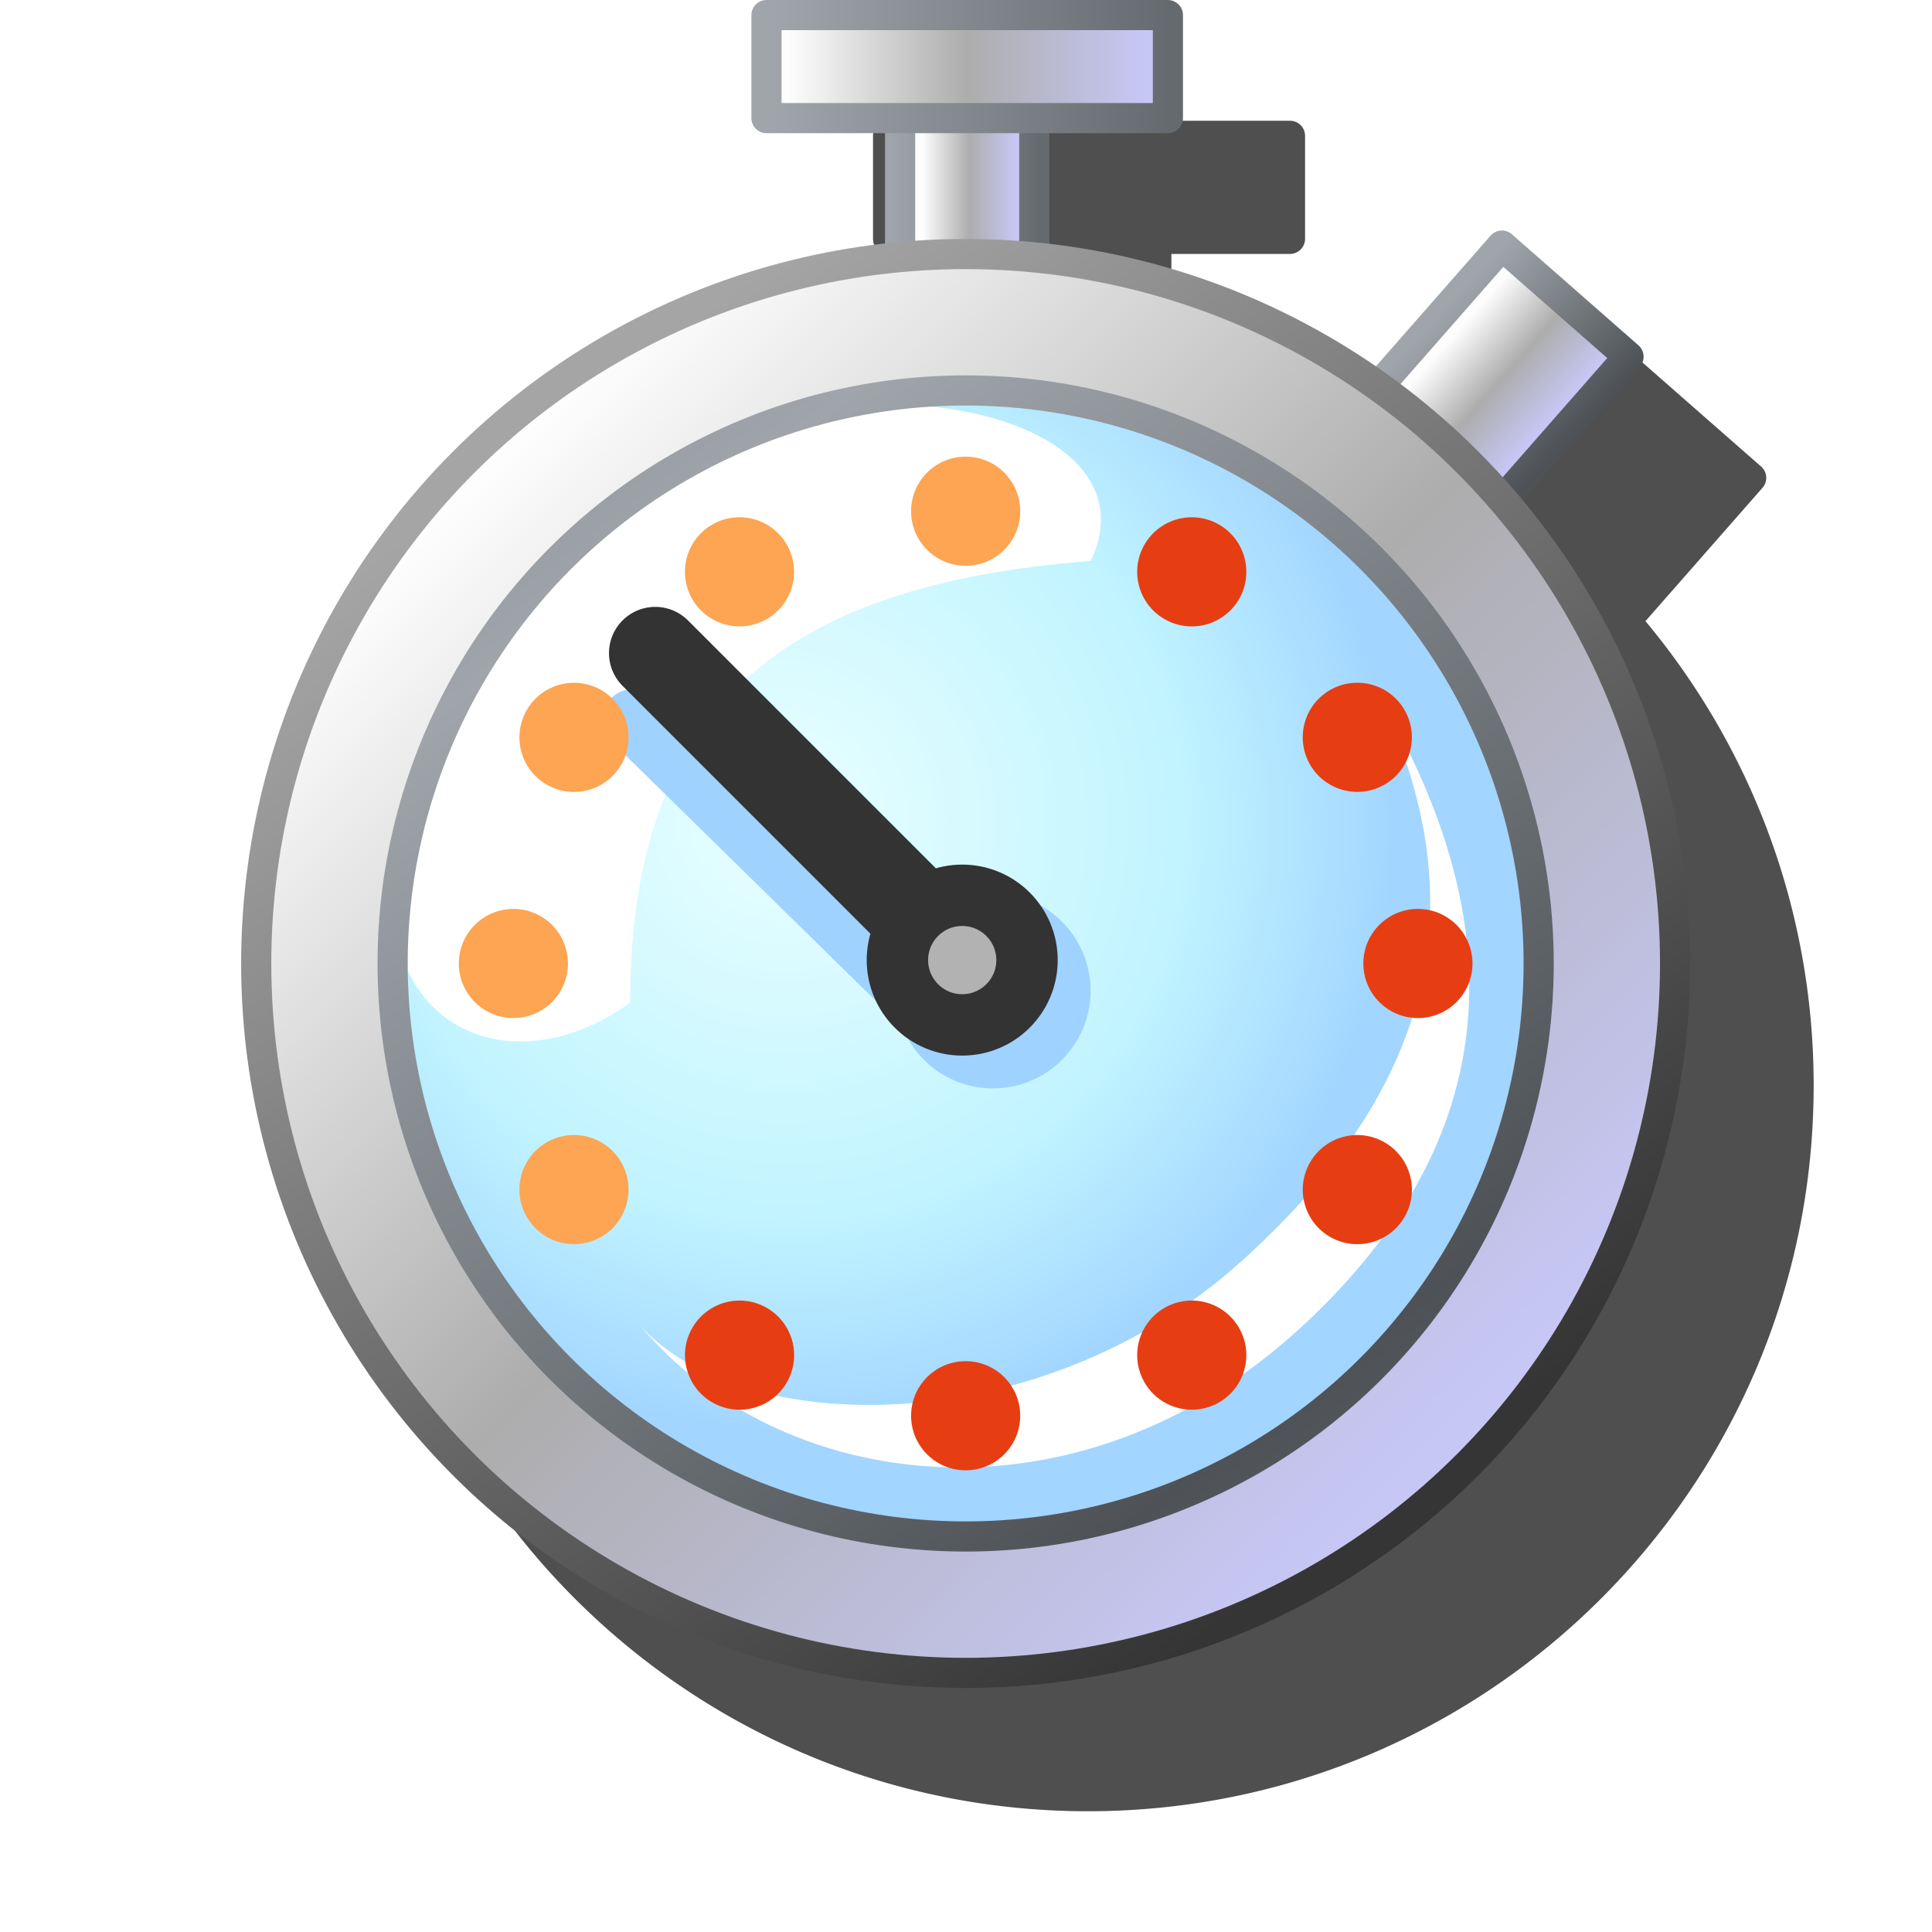 <?xml version="1.0" encoding="UTF-8" standalone="no"?>
<svg
   version="1.1"
   viewBox="0 0 16 16"
   id="svg2622"
   sodipodi:docname="toolWindowDotTrace.svg"
   width="16"
   height="16"
   inkscape:version="1.2.2 (b0a8486541, 2022-12-01)"
   xmlns:inkscape="http://www.inkscape.org/namespaces/inkscape"
   xmlns:sodipodi="http://sodipodi.sourceforge.net/DTD/sodipodi-0.dtd"
   xmlns:xlink="http://www.w3.org/1999/xlink"
   xmlns="http://www.w3.org/2000/svg"
   xmlns:svg="http://www.w3.org/2000/svg">
  <sodipodi:namedview
     id="namedview2624"
     pagecolor="#ffffff"
     bordercolor="#666666"
     borderopacity="1.0"
     inkscape:showpageshadow="2"
     inkscape:pageopacity="0.0"
     inkscape:pagecheckerboard="0"
     inkscape:deskcolor="#d1d1d1"
     showgrid="false"
     inkscape:zoom="83.4386"
     inkscape:cx="9.4620476"
     inkscape:cy="9.7556766"
     inkscape:window-width="3840"
     inkscape:window-height="2058"
     inkscape:window-x="1280"
     inkscape:window-y="0"
     inkscape:window-maximized="1"
     inkscape:current-layer="svg2622" />
  <defs
     id="defs2556">
    <linearGradient
       id="linearGradient25766">
      <stop
         stop-color="#656a6f"
         offset="0"
         id="stop2516" />
      <stop
         stop-color="#9fa5ab"
         offset="1"
         id="stop2518" />
    </linearGradient>
    <linearGradient
       id="linearGradient910">
      <stop
         stop-color="#c7c7f6"
         offset="0"
         id="stop2521" />
      <stop
         stop-color="#adadad"
         offset=".5"
         id="stop2523" />
      <stop
         stop-color="#fdfdfd"
         offset="1"
         id="stop2525" />
    </linearGradient>
    <linearGradient
       id="linearGradient888">
      <stop
         stop-color="#4e5256"
         offset="0"
         id="stop2528" />
      <stop
         stop-color="#9fa5ab"
         offset="1"
         id="stop2530" />
    </linearGradient>
    <linearGradient
       id="linearGradient928"
       x1="-49.742"
       x2="-52.917"
       y1="4.366"
       y2="0.265"
       gradientTransform="matrix(34.205,0,0,34.205,1888.5,43.226)"
       gradientUnits="userSpaceOnUse"
       spreadMethod="reflect"
       xlink:href="#linearGradient888" />
    <radialGradient
       id="radialGradient936"
       cx="-52.314"
       cy="1.455"
       r="2.91"
       gradientTransform="matrix(24.121,26.457,-25.846,23.564,1401.4,1445.3)"
       gradientUnits="userSpaceOnUse">
      <stop
         stop-color="#e9ffff"
         offset="0"
         id="stop2534" />
      <stop
         stop-color="#c1f4ff"
         offset=".649"
         id="stop2536" />
      <stop
         stop-color="#a2d5ff"
         offset="1"
         id="stop2538" />
    </radialGradient>
    <linearGradient
       id="linearGradient1500"
       x1="-48.914"
       x2="-53.542"
       y1="4.484"
       y2="-0.225"
       gradientTransform="matrix(34.205,0,0,34.205,1888.5,43.226)"
       gradientUnits="userSpaceOnUse"
       xlink:href="#linearGradient910" />
    <linearGradient
       id="linearGradient1502"
       x1="-49.345"
       x2="-53.314"
       y1="4.895"
       y2="-0.397"
       gradientTransform="matrix(34.205,0,0,34.205,1888.5,43.226)"
       gradientUnits="userSpaceOnUse">
      <stop
         stop-color="#353535"
         offset="0"
         id="stop2542" />
      <stop
         stop-color="#a5a5a5"
         offset="1"
         id="stop2544" />
    </linearGradient>
    <linearGradient
       id="linearGradient25539"
       x1="162.57"
       x2="114.57"
       y1="7"
       y2="7"
       gradientTransform="matrix(1.066,0,0,1.066,-6.957,-0.486)"
       gradientUnits="userSpaceOnUse"
       xlink:href="#linearGradient910" />
    <linearGradient
       id="linearGradient25671"
       x1="145.07"
       x2="132.57"
       y1="20"
       y2="20"
       gradientTransform="matrix(1.066,0,0,1.066,-6.957,-0.486)"
       gradientUnits="userSpaceOnUse"
       xlink:href="#linearGradient910" />
    <linearGradient
       id="linearGradient25679"
       x1="200.7"
       x2="183.34"
       y1="-110.24"
       y2="-110.31"
       gradientTransform="matrix(1.066,0,0,1.066,-5.838,9.175)"
       gradientUnits="userSpaceOnUse"
       xlink:href="#linearGradient910" />
    <linearGradient
       id="linearGradient25687"
       x1="204.44"
       x2="180.3"
       y1="-112.93"
       y2="-114.01"
       gradientTransform="matrix(1.066,0,0,1.066,-5.838,9.175)"
       gradientUnits="userSpaceOnUse"
       xlink:href="#linearGradient888" />
    <linearGradient
       id="linearGradient25695"
       x1="148.23"
       x2="128.46"
       y1="15.595"
       y2="15.595"
       gradientTransform="matrix(1.066,0,0,1.066,-6.957,-0.486)"
       gradientUnits="userSpaceOnUse"
       xlink:href="#linearGradient25766" />
    <linearGradient
       id="linearGradient25703"
       x1="166"
       x2="112.49"
       y1="4.287"
       y2="4.287"
       gradientTransform="matrix(1.066,0,0,1.066,-6.957,-0.486)"
       gradientUnits="userSpaceOnUse"
       xlink:href="#linearGradient25766" />
    <filter
       id="filter899"
       x="-0.133"
       y="-0.114"
       width="1.266"
       height="1.228"
       color-interpolation-filters="sRGB">
      <feGaussianBlur
         stdDeviation="11.514"
         id="feGaussianBlur2553" />
    </filter>
    <filter
       inkscape:collect="always"
       style="color-interpolation-filters:sRGB"
       id="filter3406"
       x="-0.133"
       y="-0.114"
       width="1.266"
       height="1.228">
      <feGaussianBlur
         inkscape:collect="always"
         stdDeviation="0.666"
         id="feGaussianBlur3408" />
    </filter>
  </defs>
  <path
     id="path3302"
     style="color:#000000;opacity:0.83;fill:#000000;fill-opacity:1;fill-rule:evenodd;stroke-width:0.25;stroke-linecap:round;stroke-linejoin:round;-inkscape-stroke:none;filter:url(#filter3406)"
     d="m 7.355,1 a 0.125,0.125 0 0 0 -0.125,0.125 v 0.854 a 0.125,0.125 0 0 0 0.125,0.125 H 8.338 V 3.019 C 5.337,3.354 3,5.9 3,8.99 c 0,3.317 2.692,6.01 6.01,6.01 3.317,0 6.01,-2.692 6.01,-6.01 0,-1.462 -0.523,-2.803 -1.393,-3.846 l 0.969,-1.104 A 0.125,0.125 0 0 0 14.584,3.863 L 13.535,2.943 a 0.125,0.125 0 0 0 -0.178,0.012 L 12.408,4.035 C 11.621,3.494 10.697,3.136 9.701,3.021 V 2.103 h 0.982 a 0.125,0.125 0 0 0 0.125,-0.125 V 1.125 a 0.125,0.125 0 0 0 -0.125,-0.125 z" />
  <g
     transform="matrix(0.058,0,0,0.058,-0.153,0)"
     id="g2618">
    <rect
       x="131.16"
       y="6.366"
       width="19.155"
       height="34.007"
       fill="url(#linearGradient25671)"
       fill-rule="evenodd"
       stop-color="#000000"
       stroke="url(#linearGradient25695)"
       stroke-linecap="round"
       stroke-linejoin="round"
       stroke-width="4.306"
       id="rect2560"
       style="fill:url(#linearGradient25671);stroke:url(#linearGradient25695)" />
    <rect
       transform="rotate(41.264)"
       x="186.31"
       y="-116.82"
       width="24.046"
       height="30.139"
       fill="url(#linearGradient25679)"
       fill-rule="evenodd"
       stop-color="#000000"
       stroke="url(#linearGradient25687)"
       stroke-linecap="round"
       stroke-linejoin="round"
       stroke-width="4.306"
       id="rect2562"
       style="fill:url(#linearGradient25679);stroke:url(#linearGradient25687)" />
    <g
       transform="matrix(0.861,0,0,0.861,26.247,34.121)"
       id="g2614">
      <g
         id="g2570">
        <circle
           cx="132.72"
           cy="120.15"
           r="117.65"
           fill="url(#linearGradient1500)"
           stroke="url(#linearGradient1502)"
           stroke-linecap="round"
           stroke-linejoin="round"
           stroke-width="5"
           id="circle2564"
           style="fill:url(#linearGradient1500);stroke:url(#linearGradient1502)" />
        <circle
           cx="132.72"
           cy="120.15"
           r="95.027"
           fill="url(#radialGradient936)"
           id="circle2566"
           style="fill:url(#radialGradient936)" />
        <path
           d="M 77.085,126.66 C 77.035,77.56 102.583,57.345 153.466,53.397 166.532,25.735 99.833,15.284 70.649,46.706 c -61.124,65.813 -24.166,101.89 6.436,79.953 z"
           fill="#ffffff"
           id="path2568" />
      </g>
      <circle
         cx="132.72"
         cy="120.15"
         r="95.027"
         fill="none"
         stroke="url(#linearGradient928)"
         stroke-linecap="round"
         stroke-linejoin="round"
         stroke-width="5"
         id="circle2572"
         style="stroke:url(#linearGradient928)" />
      <path
         d="m 201.62,76.391 c 15.356,33.114 9.744,63.694 -23.483,93.424 -33.227,29.73 -82.618,29.107 -99.378,10.367 22.827,27.57 72.257,35.04 110.05,-0.115 37.793,-35.155 30.929,-72.185 12.811,-103.68 z"
         fill="#ffffff"
         id="path2574" />
      <path
         d="m 77.575,79.729 43.509,42.684"
         fill="none"
         stroke="#9fd2ff"
         stroke-linecap="round"
         stroke-width="10.181"
         id="path2576" />
      <circle
         cx="137.25"
         cy="124.68"
         r="16.191"
         fill="#9fd2ff"
         id="circle2578" />
      <path
         d="M 132.15,119.59 81.243,68.683"
         fill="none"
         stroke="#333333"
         stroke-linecap="round"
         stroke-width="15.343"
         id="path2580" />
      <circle
         cx="132.15"
         cy="119.59"
         r="10.747"
         fill="#b2b2b2"
         stroke="#333333"
         stroke-linecap="round"
         stroke-linejoin="round"
         stroke-width="10.181"
         id="circle2582" />
      <g
         transform="translate(-2.999,0.972)"
         id="g2612">
        <g
           fill="#e63e12"
           id="g2594">
          <circle
             cx="210.72"
             cy="119.18"
             r="9.05"
             id="circle2584" />
          <circle
             transform="rotate(120)"
             cx="35.353"
             cy="-252.13"
             r="9.05"
             id="circle2586" />
          <circle
             transform="rotate(-120)"
             cx="-246.07"
             cy="57.946"
             r="9.05"
             id="circle2588" />
          <circle
             cx="135.72"
             cy="194.18"
             r="9.05"
             id="circle2590" />
          <circle
             transform="rotate(120)"
             cx="110.35"
             cy="-177.13"
             r="9.05"
             id="circle2592" />
        </g>
        <g
           fill="#fda552"
           id="g2606">
          <circle
             transform="matrix(0.5,0.866,0.866,-0.5,0,0)"
             cx="171.07"
             cy="-17.054"
             r="9.05"
             id="circle2596" />
          <circle
             transform="scale(-1,1)"
             cx="-60.719"
             cy="119.18"
             r="9.05"
             id="circle2598" />
          <circle
             transform="matrix(0.5,-0.866,-0.866,-0.5,0,0)"
             cx="-35.353"
             cy="-102.13"
             r="9.05"
             id="circle2600" />
          <circle
             transform="matrix(0.5,0.866,0.866,-0.5,0,0)"
             cx="96.073"
             cy="57.946"
             r="9.05"
             id="circle2602" />
          <circle
             transform="scale(-1,1)"
             cx="-135.72"
             cy="44.18"
             r="9.05"
             id="circle2604" />
        </g>
        <circle
           transform="matrix(0.5,-0.866,-0.866,-0.5,0,0)"
           cx="39.647"
           cy="-177.13"
           r="9.05"
           fill="#e63e12"
           id="circle2608" />
        <circle
           transform="matrix(0.5,0.866,0.866,-0.5,0,0)"
           cx="171.07"
           cy="132.95"
           r="9.05"
           fill="#e63e12"
           id="circle2610" />
      </g>
    </g>
    <rect
       x="112.08"
       y="2.153"
       width="57.315"
       height="14.713"
       fill="url(#linearGradient25539)"
       fill-rule="evenodd"
       stop-color="#000000"
       stroke="url(#linearGradient25703)"
       stroke-linecap="round"
       stroke-linejoin="round"
       stroke-width="4.306"
       id="rect2616"
       style="fill:url(#linearGradient25539);stroke:url(#linearGradient25703)" />
  </g>
</svg>
